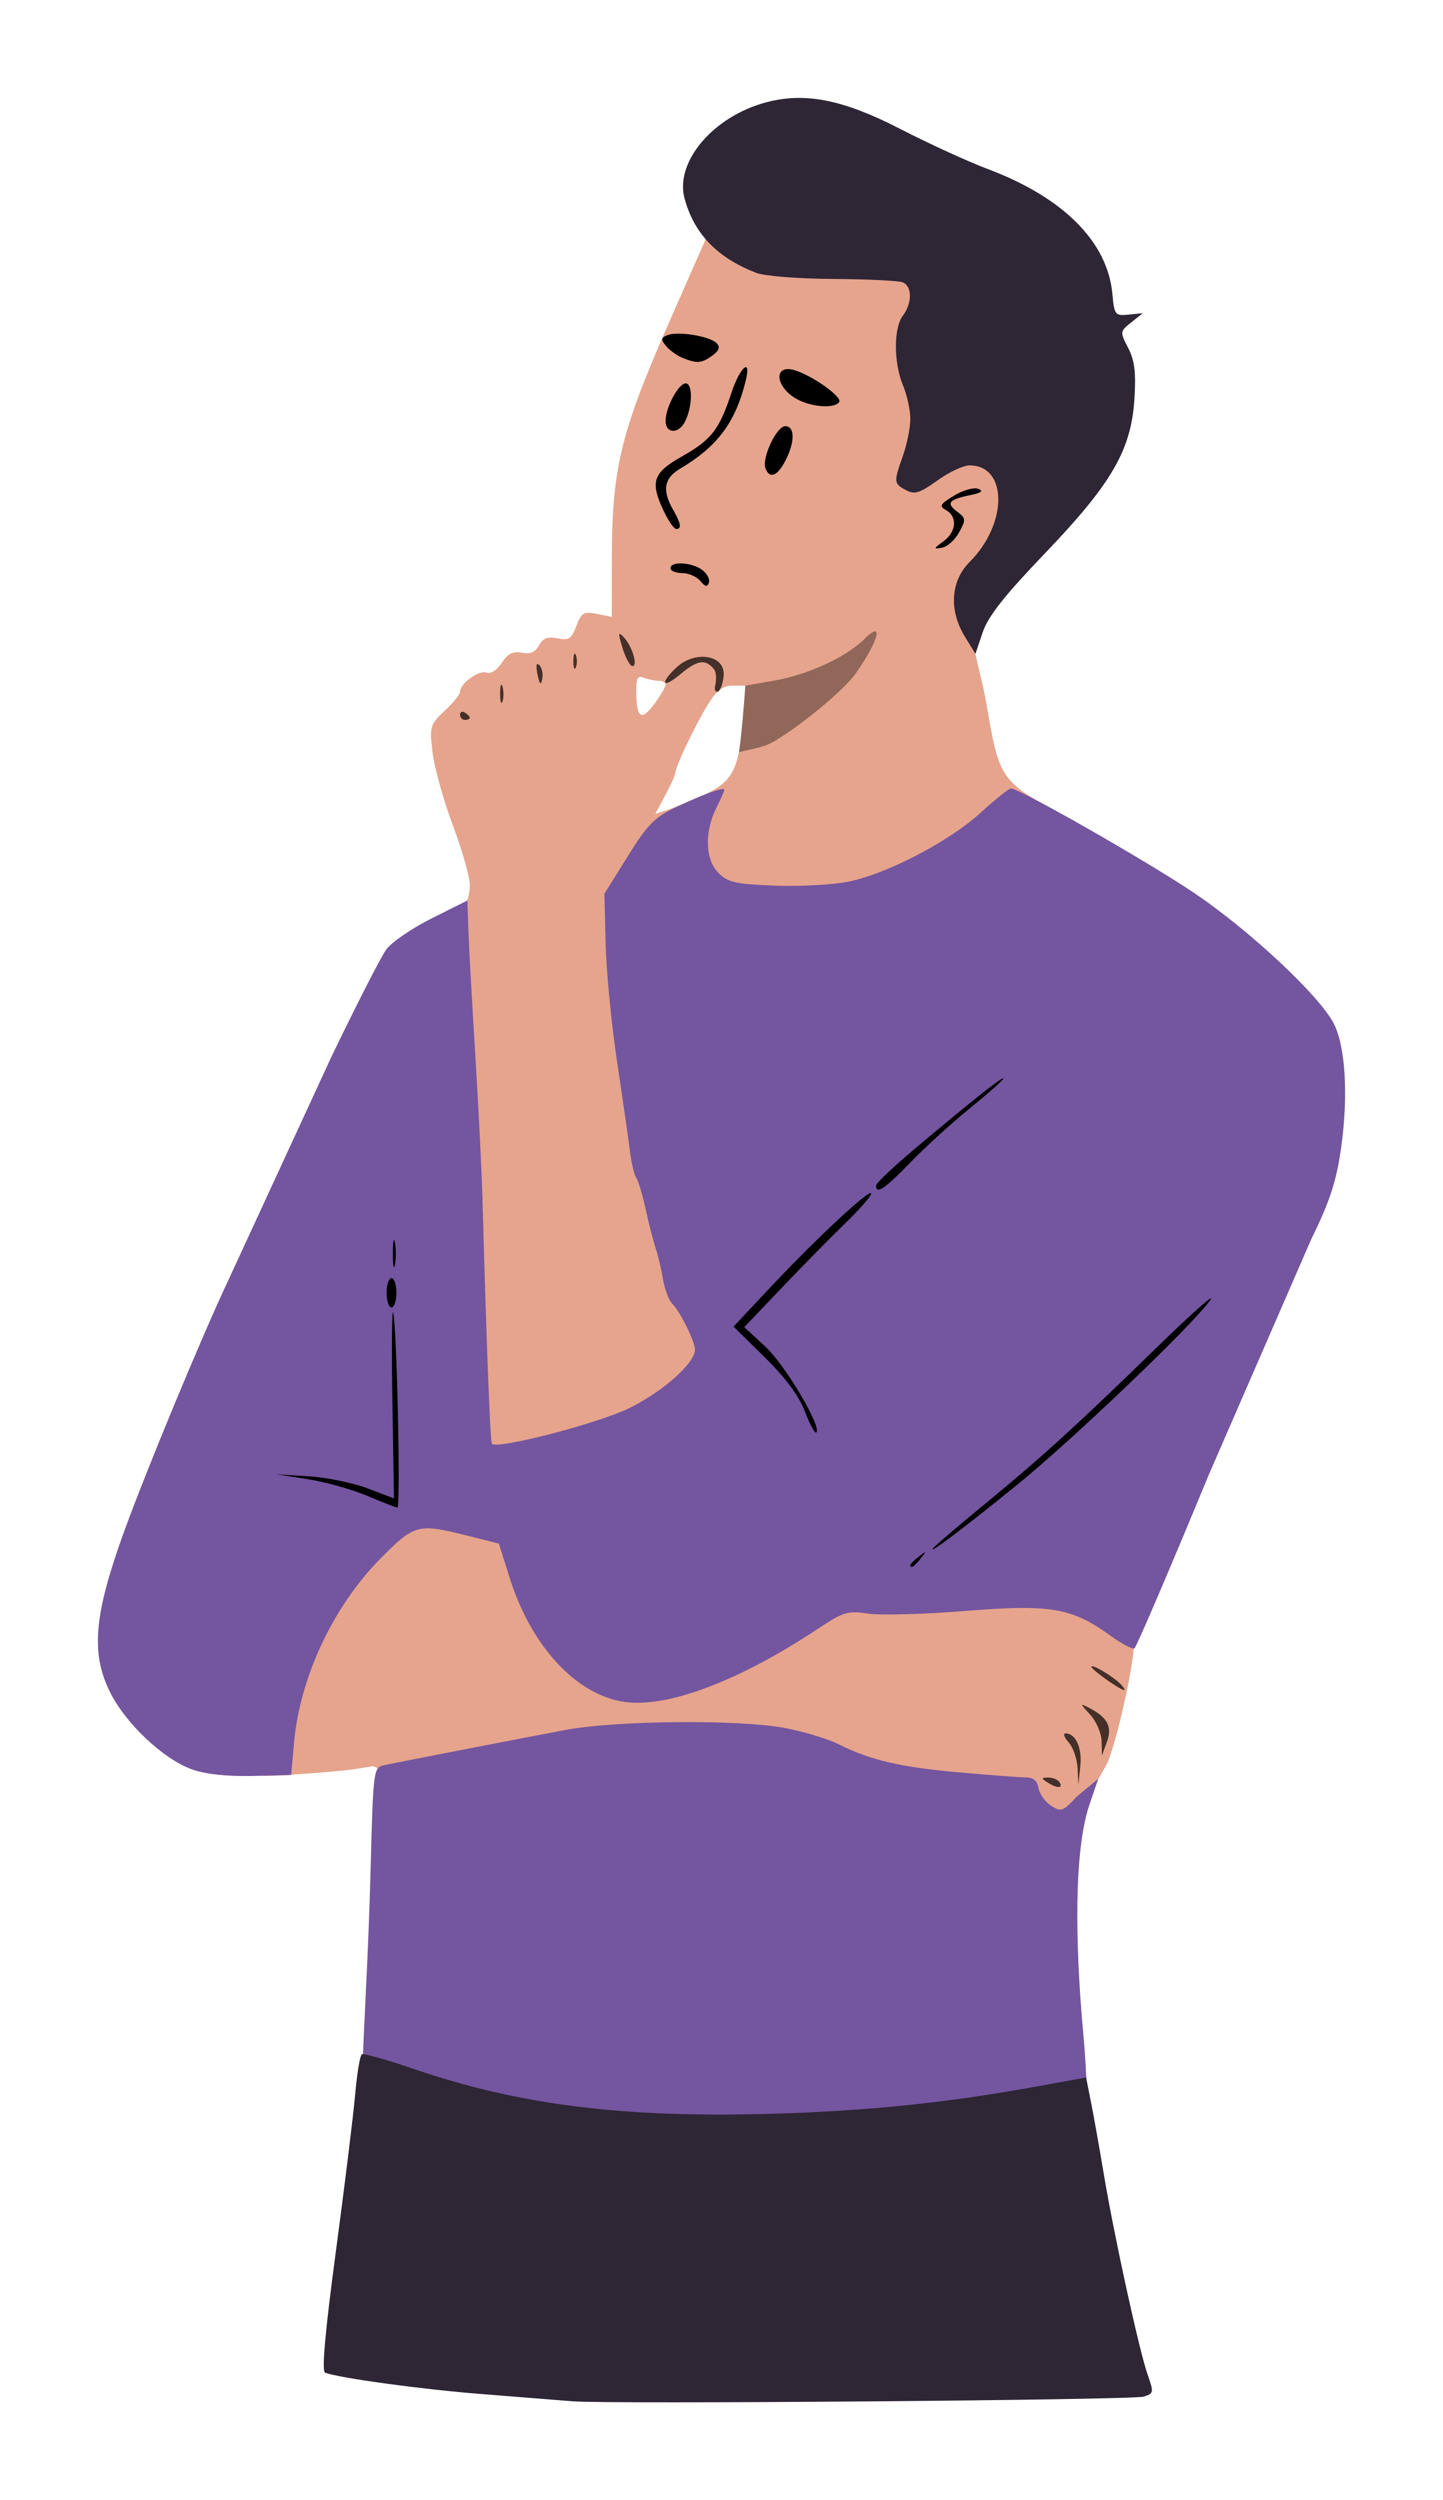 <?xml version="1.0" encoding="UTF-8" standalone="no"?>
<!-- Created with Inkscape (http://www.inkscape.org/) -->

<svg
   width="294.82"
   height="510.683"
   viewBox="0 0 294.82 510.683"
   version="1.1"
   id="svg5"
   xmlns="http://www.w3.org/2000/svg"
   xmlns:svg="http://www.w3.org/2000/svg">
  <defs
     id="defs2" />
  <g
     id="layer1"
     transform="translate(-520.996,531.463)">
    <g
       id="g5522"
       transform="translate(500)">
      <path
         style="fill:#e6a48d"
         d="m 117.938,-161.878 -20.676,-8.834 -3.889,0.608 c -2.139,0.334 -9.1,0.913 -15.469,1.287 -9.549,0.56 -11.165,-2.672 -15.403,-4.08 -6.739,-2.238 -10.143,-9.725 -13.558,-16.704 -2.368,-4.84 -0.679,-5.245 -0.244,-11.628 0.574,-8.412 7.711,-22.521 19.378,-49.176 29.385,-41.681 25.471,-45.934 33.538,-62.688 5.161,-10.72 -0.076,-17.808 1.017,-19.286 1.093,-1.478 2.466,-6.502 6.6,-8.546 6.825,-3.373 7.752,-7.063 7.752,-9.751 0,-1.628 -1.566,-7.14 -3.48,-12.25 -1.914,-5.11 -3.774,-11.798 -4.135,-14.861 -0.626,-5.324 -0.516,-5.701 2.48,-8.499 1.724,-1.61 3.135,-3.353 3.135,-3.872 0,-1.678 3.881,-4.513 5.387,-3.935 0.878,0.337 2.126,-0.453 3.126,-1.978 1.238,-1.889 2.291,-2.42 4.111,-2.072 1.728,0.33 2.758,-0.112 3.504,-1.507 0.791,-1.478 1.739,-1.838 3.77,-1.432 2.325,0.465 2.878,0.104 3.871,-2.526 1.031,-2.733 1.491,-3.002 4.195,-2.461 l 3.037,0.607 0.008,-11.725 c 0.013,-19.758 2.137,-26.77 12.861,-51.088 l 6.862,-15.56 c 48.848,-13.878 76.257,-1.723 63.21,64.582 -13.66,14.181 -8.719,18.056 -6.35,31.797 2.666,15.465 2.777,15.618 16.713,23.032 25.584,13.611 12.802,35.052 18.1,45.371 2.408,4.691 8.241,15.674 6.736,26.277 -0.975,6.866 10.842,9.106 6.956,17.052 -13.308,26.808 -16.121,49.7 -18.445,78.565 0.697,3.276 -3.732,22.804 -5.627,26.222 -2.006,3.617 -2.618,4.256 -3.168,6.974 -61.565,38.317 -75.883,17.35 -125.903,2.085 z m 46.437,-207.028 c 6.255,-2.766 7.585,-5.196 8.348,-15.256 l 0.55,-7.25 h -2.632 c -1.961,0 -3.224,0.955 -4.955,3.75 -2.562,4.136 -6.702,12.785 -6.702,14.004 0,0.427 -0.921,2.493 -2.046,4.593 l -2.046,3.817 2.145,-0.681 c 1.18,-0.374 4.482,-1.714 7.338,-2.977 z m -7.391,-22.7 c 0,-0.443 -0.638,-0.806 -1.418,-0.806 -0.78,0 -2.13,-0.273 -3,-0.607 -1.228,-0.471 -1.582,0.07 -1.582,2.418 0,5.768 0.988,6.594 3.619,3.027 1.309,-1.775 2.381,-3.589 2.381,-4.032 z"
         id="path5528" />
      <path
         style="fill:#74559f;fill-opacity:1"
         d="m 94.943,-105.613 c 0.356,-12.862 1.288,-25.272 1.787,-44.564 0.508,-19.613 0.593,-20.28 2.639,-20.721 2.609,-0.563 26.269,-5.161 37.114,-7.212 10.39,-1.966 35.721,-2.182 45,-0.385 3.85,0.746 8.758,2.24 10.907,3.32 6.441,3.238 12.57,4.664 24.636,5.732 6.301,0.558 12.437,1.018 13.637,1.022 1.457,0.006 2.287,0.717 2.5,2.144 0.176,1.174 1.317,2.794 2.535,3.599 2.064,1.364 2.431,1.235 5.361,-1.885 l 4.325,-3.579 -1.787,5.23 c -3.848,11.262 -2.363,35.003 -1.303,46.461 1.32,14.268 0.587,24.71 2.089,27.88 -2.807,22.693 -130.026,0.71 -149.442,-17.042 z M 60.258,-170.047 c -5.948,-2.133 -13.675,-9.44 -16.854,-15.938 -3.904,-7.98 -3.179,-15.83 3.044,-32.927 4.535,-12.459 15.508,-38.928 20.936,-50.5 l 21.229,-46 c 5.15,-10.725 10.25,-20.699 11.333,-22.164 1.083,-1.465 5.247,-4.306 9.253,-6.313 l 7.284,-3.648 0.222,6.312 c 0.122,3.472 0.754,14.862 1.403,25.312 0.65,10.45 1.31,23.725 1.468,29.5 0.8,29.284 1.58,49.506 1.921,49.848 1.177,1.177 21.774,-4.18 28.105,-7.309 6.91,-3.415 13.381,-9.18 13.381,-11.92 0,-1.677 -2.993,-7.727 -4.651,-9.401 -0.699,-0.705 -1.547,-2.955 -1.885,-5 -0.338,-2.045 -0.997,-4.843 -1.464,-6.218 -0.467,-1.375 -1.392,-4.975 -2.055,-8 -0.664,-3.025 -1.539,-5.95 -1.945,-6.5 -0.406,-0.55 -0.989,-3.025 -1.296,-5.5 -0.307,-2.475 -1.491,-10.707 -2.632,-18.294 -1.141,-7.587 -2.187,-18.387 -2.323,-24 l -0.249,-10.206 4.755,-7.635 c 4.086,-6.56 5.494,-7.984 10,-10.111 5.69,-2.685 9.745,-4.131 9.745,-3.475 0,0.228 -0.734,1.885 -1.631,3.684 -2.467,4.945 -2.287,10.563 0.425,13.277 1.962,1.963 3.492,2.306 11.627,2.603 5.152,0.189 11.91,-0.185 15.018,-0.83 7.953,-1.651 20.536,-8.222 26.924,-14.061 2.98,-2.724 5.769,-4.952 6.197,-4.952 1.764,0 27.687,14.777 37.441,21.343 11.283,7.595 25.595,20.973 28.509,26.649 2.408,4.691 3.007,14.829 1.502,25.433 -0.975,6.866 -2.284,10.857 -6.17,18.804 l -20.836,47.882 c -7.972,19.291 -14.817,35.274 -15.211,35.517 -0.394,0.243 -2.566,-0.898 -4.827,-2.536 -7.963,-5.768 -12.264,-6.51 -29.633,-5.109 -8.456,0.682 -17.435,0.93 -19.953,0.553 -4.179,-0.627 -5.072,-0.359 -10.23,3.071 -16.078,10.689 -30.864,16.265 -39.641,14.949 -9.811,-1.471 -18.967,-11.377 -23.349,-25.262 l -2.23,-7.066 -6.421,-1.613 c -10.154,-2.551 -10.82,-2.373 -17.849,4.761 -9.645,9.789 -16.411,24.262 -17.588,37.626 l -0.573,6.5 -8,0.19 c -5.076,0.121 -9.544,-0.364 -12.225,-1.325 z"
         id="path5526" />
      <path
         style="fill:#000000;fill-opacity:1"
         d="m 206.984,-211.79 c 0,-0.208 0.787,-0.995 1.75,-1.75 1.586,-1.244 1.621,-1.208 0.378,0.378 -1.306,1.666 -2.128,2.195 -2.128,1.372 z m 5,-3.778 c 0.825,-0.843 5.55,-4.858 10.5,-8.924 11.454,-9.406 18.834,-16.131 34.923,-31.82 7.108,-6.931 11.994,-11.252 10.858,-9.602 -3.292,4.783 -27.804,28.232 -39.281,37.578 -10.97,8.933 -19.571,15.392 -17,12.767 z M 95.902,-225.985 c -3.07,-1.29 -8.47,-2.796 -12,-3.347 l -6.418,-1.001 6.604,0.409 c 3.632,0.225 9.032,1.332 12,2.46 2.968,1.128 5.396,2.051 5.396,2.052 0,9.4e-4 -0.141,-8.652 -0.313,-19.229 -0.172,-10.577 -0.121,-19.015 0.113,-18.751 0.741,0.834 1.617,39.985 0.892,39.866 -0.381,-0.062 -3.204,-1.169 -6.274,-2.459 z m 89.564,-17.155 c -1.196,-3.16 -3.968,-6.901 -8.202,-11.071 l -6.396,-6.299 7.702,-8.201 c 9.303,-9.907 20.414,-20.226 20.414,-18.959 0,0.506 -2.362,3.211 -5.25,6.012 -2.888,2.801 -8.722,8.732 -12.965,13.18 l -7.715,8.088 4.306,3.969 c 4.018,3.703 11.565,16.403 10.425,17.542 -0.281,0.281 -1.324,-1.637 -2.318,-4.261 z m -85.482,-24.272 c 0,-1.65 0.45,-3 1,-3 0.55,0 1,1.35 1,3 0,1.65 -0.45,3 -1,3 -0.55,0 -1,-1.35 -1,-3 z m 1.272,-8 c 0,-2.475 0.195,-3.487 0.433,-2.25 0.238,1.238 0.238,3.263 0,4.5 -0.238,1.238 -0.433,0.225 -0.433,-2.25 z m 98.728,-13.892 c 0,-0.49 3.712,-4.005 8.25,-7.811 11.979,-10.046 17.75,-14.608 17.75,-14.03 0,0.279 -3.038,2.969 -6.75,5.976 -3.712,3.008 -9.21,8.008 -12.218,11.113 -5.279,5.449 -7.032,6.634 -7.032,4.752 z"
         id="path5524" />
      <path
         style="fill:#2e2535;fill-opacity:1"
         d="m 137.984,-40.997 c -2.475,-0.206 -10.8,-0.868 -18.5,-1.47 -12.198,-0.954 -28.831,-3.218 -32.068,-4.364 -0.72,-0.255 -0.005,-8.31 2.196,-24.73 1.795,-13.393 3.572,-27.849 3.949,-32.123 0.377,-4.275 0.986,-7.958 1.353,-8.185 0.367,-0.227 5.146,1.12 10.619,2.994 21.479,7.353 42.753,10.025 72.951,9.163 19.793,-0.565 35.898,-2.229 54.708,-5.652 l 9.708,-1.767 1.014,5.109 c 0.558,2.81 1.727,9.384 2.598,14.609 2.093,12.546 7.243,36.102 8.954,40.951 1.293,3.665 1.253,3.89 -0.811,4.517 -2.326,0.707 -109.142,1.574 -116.672,0.947 z m 80.157,-360.415 c -3.319,-5.404 -2.934,-11.377 0.986,-15.297 7.802,-7.802 7.767,-19.703 -0.058,-19.703 -1.242,0 -4.196,1.392 -6.564,3.093 -3.627,2.605 -4.639,2.915 -6.413,1.965 -2.511,-1.344 -2.533,-1.598 -0.607,-7.057 0.825,-2.338 1.5,-5.715 1.5,-7.504 0,-1.789 -0.675,-4.868 -1.5,-6.842 -1.913,-4.577 -1.929,-11.705 -0.032,-14.213 1.946,-2.573 1.92,-6.078 -0.05,-6.834 -0.87,-0.334 -7.282,-0.641 -14.25,-0.683 -7.127,-0.043 -13.985,-0.59 -15.679,-1.25 -7.951,-3.1 -12.616,-7.929 -14.6,-15.111 -2.064,-7.475 5.744,-16.762 16.551,-19.687 7.965,-2.156 15.769,-0.625 27.439,5.38 5.841,3.006 13.947,6.717 18.014,8.247 15.39,5.791 24.424,14.862 25.393,25.497 0.391,4.288 0.547,4.486 3.311,4.209 l 2.901,-0.291 -2.36,1.878 c -2.32,1.846 -2.331,1.934 -0.63,5.223 1.329,2.569 1.624,4.996 1.273,10.468 -0.669,10.423 -4.656,17.273 -18.397,31.607 -8.155,8.506 -11.509,12.767 -12.596,16 l -1.482,4.406 z"
         id="path5524-7" />
    </g>
    <g
       id="g8728"
       transform="translate(640)"
       style="fill:#000000;fill-opacity:0.374">
      <path
         style="fill:#000000;fill-opacity:0.704"
         d="m 94.984,-167.412 c -1.293,-0.835 -1.266,-0.971 0.191,-0.985 0.93,-0.008 1.969,0.435 2.309,0.985 0.782,1.266 -0.542,1.266 -2.5,0 z m 6.168,-2.921 c -0.092,-1.882 -0.913,-4.244 -1.823,-5.25 -0.91,-1.006 -1.19,-1.829 -0.622,-1.829 2.068,0 3.397,2.949 3.01,6.68 l -0.396,3.82 z m 4.911,-5.514 c -0.043,-1.615 -1.091,-4.038 -2.329,-5.386 -2.136,-2.326 -2.145,-2.396 -0.168,-1.369 3.716,1.929 4.71,3.841 3.591,6.907 l -1.016,2.784 -0.079,-2.936 z m 1.653,-12.101 c -2.053,-1.395 -3.732,-2.77 -3.732,-3.057 0,-0.742 4.61,2.104 5.958,3.516 0.894,0.937 1.927,2.362 -2.225,-0.459 z M -25.016,-385.471 c 0,-0.582 0.45,-0.781 1,-0.441 0.55,0.34 1,0.816 1,1.059 0,0.243 -0.45,0.441 -1,0.441 -0.55,0 -1,-0.477 -1,-1.059 z m 8.195,-4.441 c 0.02,-1.65 0.244,-2.204 0.498,-1.231 0.254,0.973 0.237,2.323 -0.037,3 -0.274,0.677 -0.481,-0.119 -0.461,-1.769 z m 7.63,-3.826 c -0.372,-1.825 -0.233,-2.482 0.393,-1.856 0.533,0.533 0.793,1.805 0.576,2.826 -0.291,1.375 -0.543,1.123 -0.97,-0.97 z m 36.246,2.636 c 0,0 0.676,-2.636 -0.248,-3.749 -1.714,-2.065 -3.378,-1.786 -6.87,1.153 -3.565,3 -4.202,1.817 -0.762,-1.415 3.706,-3.482 9.686,-2.673 9.686,1.31 0,1.249 -0.633,3.88 -1.474,3.626 -0.321,-0.276 -0.375,-0.347 -0.331,-0.925 z m -28.912,-5.31 c 0,-1.375 0.227,-1.938 0.504,-1.25 0.277,0.688 0.277,1.812 0,2.5 -0.277,0.688 -0.504,0.125 -0.504,-1.25 z m 10.05,-2.674 c -0.95,-3.096 -0.915,-3.45 0.225,-2.25 1.732,1.824 2.98,5.924 1.802,5.924 -0.495,0 -1.407,-1.653 -2.027,-3.674 z"
         id="path8736" />
      <path
         style="fill:#000000;fill-opacity:0.374"
         d="m 33.272,-391.412 6.11,-1.076 c 6.289,-1.108 14.29,-4.521 18.313,-8.544 3.685,-3.685 3.23,-0.133 -2.061,7.401 -3.573,4.603 -14.481,12.916 -17.902,14.307 -1.787,0.705 -5.246,1.274 -5.742,1.521 0.374,-3.285 1.034,-9.165 1.281,-13.609 z"
         id="path8736-3" />
    </g>
    <g
       id="g8728-3"
       transform="translate(640)"
       style="fill:#000000;fill-opacity:1">
      <path
         style="fill:#000000;fill-opacity:1"
         d="m 24.075,-412.803 c -0.735,-0.885 -2.406,-1.61 -3.713,-1.61 -1.308,0 -2.378,-0.45 -2.378,-1 0,-1.451 4.309,-1.226 6.446,0.337 1.006,0.735 1.638,1.91 1.405,2.61 -0.317,0.95 -0.763,0.864 -1.76,-0.337 z m 49.659,-8.087 c 2.663,-1.936 2.934,-5.041 0.557,-6.371 -1.467,-0.821 -1.249,-1.217 1.631,-2.968 1.828,-1.112 4.052,-1.74 4.943,-1.396 1.14,0.44 0.642,0.825 -1.681,1.303 -4.368,0.897 -4.946,1.638 -2.626,3.364 1.787,1.329 1.815,1.637 0.393,4.233 -0.844,1.54 -2.419,2.951 -3.5,3.136 -1.777,0.304 -1.749,0.179 0.284,-1.3 z m -57.065,-6.057 c -2.91,-6.101 -2.324,-7.914 3.641,-11.281 6.022,-3.399 7.632,-5.46 10.1,-12.935 1.786,-5.407 4.144,-7.416 2.934,-2.5 -2.089,8.487 -5.783,13.433 -13.393,17.928 -3.281,1.938 -3.714,4.393 -1.468,8.322 1.647,2.881 1.838,4 0.685,4 -0.448,0 -1.573,-1.59 -2.5,-3.534 z m 20.721,-8.849 c -0.798,-2.081 2.268,-8.617 4.043,-8.617 1.989,0 2.001,3.229 0.025,7.05 -1.643,3.177 -3.217,3.783 -4.068,1.567 z m -20.406,-9.666 c 0,-2.97 2.914,-8.149 4.309,-7.659 1.325,0.466 1.083,5.108 -0.412,7.902 -1.313,2.453 -3.897,2.292 -3.897,-0.243 z m 26.869,-4.46 c -4.492,-2.441 -4.923,-7.226 -0.534,-5.934 3.579,1.054 9.78,5.45 9.142,6.481 -0.867,1.403 -5.568,1.104 -8.608,-0.548 z m -23.403,-8.442 c -1.119,-0.454 -2.632,-1.545 -3.363,-2.425 -1.121,-1.351 -1.07,-1.699 0.328,-2.236 2.16,-0.829 8.592,0.23 9.983,1.643 0.784,0.797 0.547,1.502 -0.855,2.536 -2.169,1.601 -3.142,1.678 -6.094,0.481 z"
         id="path8736-6" />
    </g>
  </g>
</svg>
